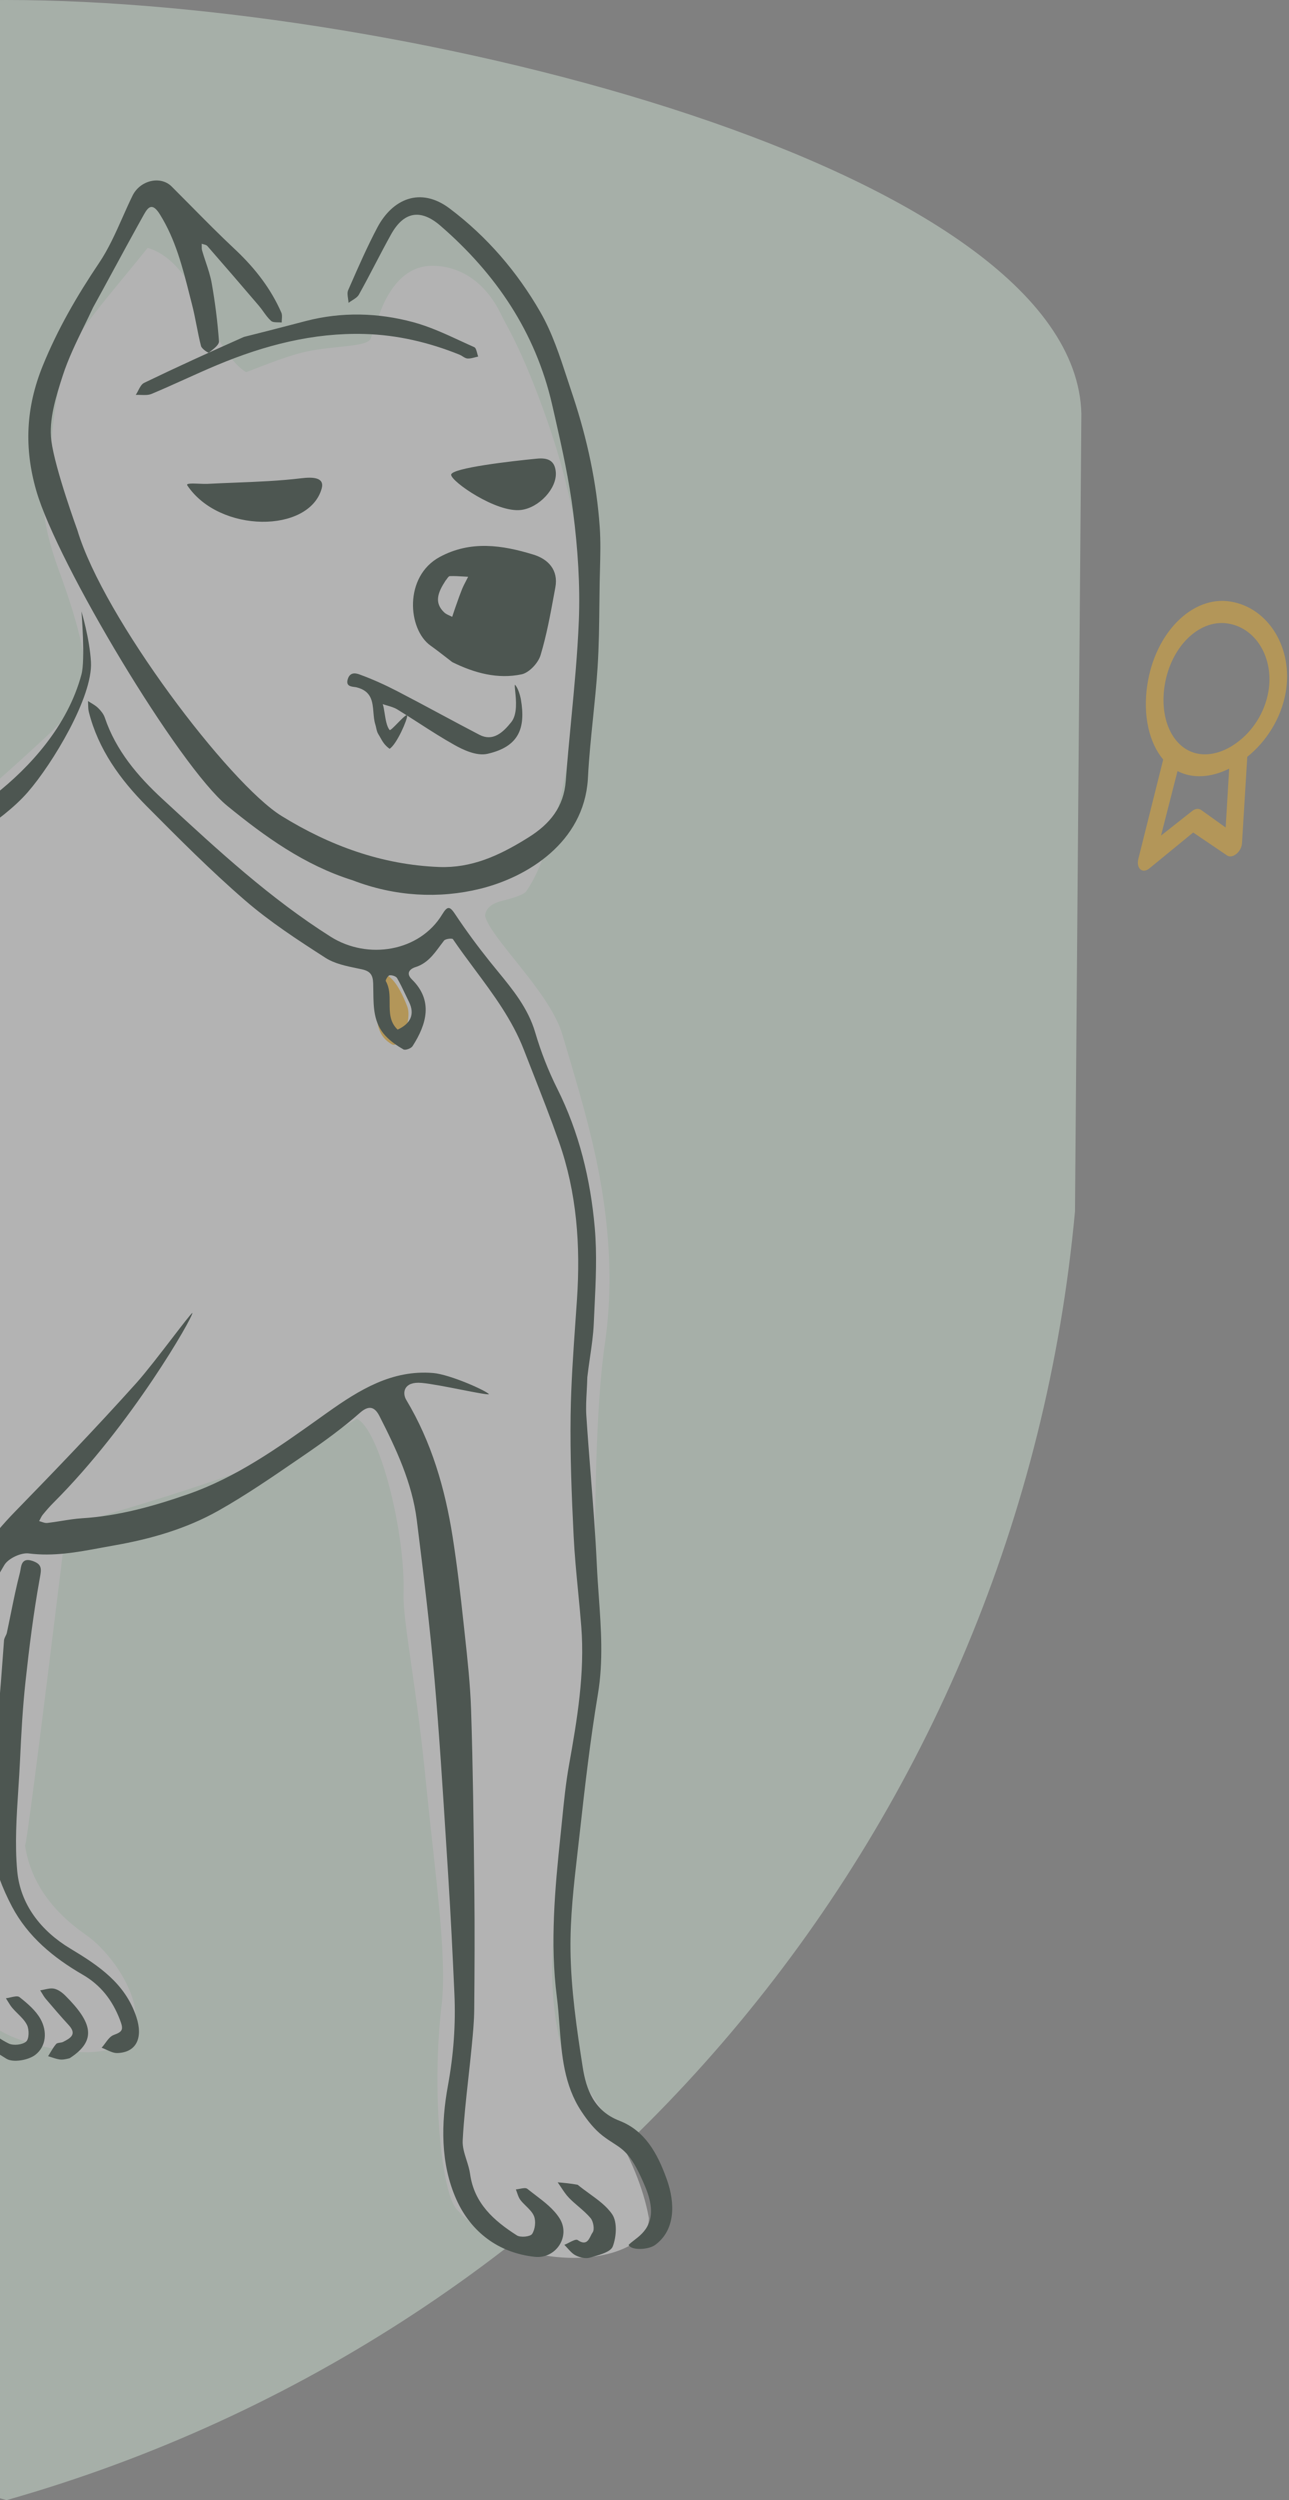<svg width="307" height="595" viewBox="0 0 307 595" fill="none" xmlns="http://www.w3.org/2000/svg">
<rect x="0" y="0" width="307" height="595" fill="#808080" stroke="none"/>
<g opacity="0.4">
<path fill-rule="evenodd" clip-rule="evenodd" d="M1.55 0.002C96.114 -0.019 256.03 40.043 257.55 98.458L256.03 288.29C242.691 433.352 141.555 555.244 1.55 595C-138.456 555.244 -239.591 433.352 -252.931 288.29L-254.45 98.458C-254.234 52.766 -93.014 -0.019 1.55 0.002Z" fill="#DFF6E4"/>
<path fill-rule="evenodd" clip-rule="evenodd" d="M5.951 439.161L5.945 439.125C7.207 447.482 12.016 454.578 20.373 460.412C29.834 466.877 41.66 488.4 20.373 488.4C14.788 488.4 1.688 485.905 -2.57 481.226C-3.831 479.965 -5.092 477.126 -6.354 472.711C-7.773 468.612 -9.271 465.852 -10.848 464.433C-13.055 472.948 -13.927 491.828 -7.462 505.073C-1.154 517.845 0.895 527.543 -1.312 534.166C-7.619 537.792 -20.549 535.792 -40.102 532.166C-44.044 489.749 -44.99 426.344 -40.102 350.815C-53.032 347.976 -57.837 345.147 -63.356 345.462C-71.871 345.777 -89.459 348.157 -94.663 355.095C-117.684 385.212 -130.358 405.618 -134.142 413.817C-135.719 417.602 -140.765 436.752 -149.28 469.55C-148.964 472.231 -149.753 500.119 -149.28 502.641C-160.379 525.111 -171.276 518.376 -183.812 518.376C-183.181 513.488 -181.447 498.729 -175.77 491.16C-169.463 483.118 -172.538 469.164 -171.276 464.433C-170.488 460.964 -169.778 455.524 -169.148 448.113C-168.675 440.229 -168.044 434.474 -167.255 430.847C-156.06 380.389 -145.022 339.155 -134.142 307.145C-139.2 308.47 -154.67 315.192 -165.469 314.565C-182.95 313.55 -201.354 308.47 -198.641 299.969C-197.695 295.396 -195.015 292.873 -190.6 292.4C-189.811 292.243 -187.761 292.164 -184.45 292.164C-181.769 292.164 -179.562 291.927 -177.827 291.454C-170.865 289.771 -161.335 293.191 -153.719 291.454C-134.943 287.173 -118.23 276.896 -110.49 266.464C-98.348 249.907 -80.543 240.525 -77.074 238.317C-70.294 233.902 -70.281 229.96 -57.036 226.491C-39.06 221.761 6.56 179.469 11.448 174.896C16.809 169.85 19.726 165.435 20.199 161.651C20.672 156.763 18.544 147.933 13.813 135.16C9.713 123.807 9.083 114.819 11.921 108.197C12.079 111.193 12.39 88.802 18.382 80.287C20.274 77.449 23.034 73.822 26.66 69.407C31.075 64.046 33.914 60.577 35.175 59C40.063 60.419 44.321 64.992 47.947 72.718C51.889 81.391 55.437 86.673 58.591 88.565C59.479 88.36 67.462 84.894 72.812 83.715C79.809 82.173 87.514 82.668 88.318 80.524C89.579 76.739 90.604 73.98 91.393 72.245C94.231 66.253 98.094 63.257 102.982 63.257C108.501 63.257 115.282 66.102 119.539 75.248C120.327 76.982 124.426 83.167 130.418 100.355C138.933 124.638 140.038 146.513 138.934 155.974C135.465 185.619 130.892 204.383 125.215 212.267C124.585 212.897 122.693 213.607 119.539 214.395C117.016 215.026 115.676 216.209 115.518 217.943C116.779 223.305 130.908 236.031 133.904 246.123C137.058 256.53 139.265 264.335 140.527 269.538C145.1 287.829 146.282 304.544 144.075 319.681C142.655 329.3 141.867 344.358 141.709 364.857C141.552 386.617 140.921 402.464 139.817 412.398C139.344 417.129 138.319 423.436 136.742 431.32C134.693 440.939 133.431 447.325 132.958 450.478C130.593 465.616 131.066 478.703 134.377 489.741C141.788 499.202 151.869 513.077 154.55 527.899C154.55 539.146 123.708 542.541 108.744 525.736C105.113 521.658 102.705 497.58 105.228 476.766C106.489 465.255 103.55 445.354 101.501 424.697C99.293 401.676 95.959 386.061 96.116 379.439C96.589 364.459 90.368 340.169 85.007 337.646C64.508 350.261 20.925 361.388 18.718 362.492C16.825 363.596 15.722 364.778 15.406 366.04C9.38 415.18 6.23 439.56 5.958 439.179L5.951 439.161Z" fill="white"/>
<path fill-rule="evenodd" clip-rule="evenodd" d="M93.313 248.525C95.382 249.725 98.221 242.706 96.983 239.503C92.622 228.222 88.5 231.354 89.222 236.868C89.943 242.369 89.222 246.153 93.313 248.525Z" fill="#FFB61D"/>
<path fill-rule="evenodd" clip-rule="evenodd" d="M29.197 51.715C29.965 49.99 30.733 48.264 31.558 46.577C33.361 42.89 38.23 41.748 40.879 44.383C42.444 45.941 43.997 47.511 45.55 49.081L45.551 49.082L45.551 49.082L45.551 49.082L45.551 49.082L45.551 49.082L45.551 49.082L45.551 49.082L45.551 49.082L45.552 49.083L45.553 49.084C48.944 52.513 52.336 55.943 55.856 59.235L56.355 59.707C60.822 63.974 64.528 68.729 67.01 74.406C67.209 74.862 67.169 75.423 67.129 75.984C67.11 76.243 67.091 76.503 67.097 76.753C66.827 76.719 66.53 76.715 66.233 76.711C65.578 76.703 64.923 76.694 64.556 76.365C63.861 75.741 63.305 74.968 62.747 74.192L62.747 74.192L62.747 74.192L62.747 74.192L62.746 74.192L62.746 74.192C62.396 73.706 62.045 73.218 61.658 72.765C57.591 68.002 53.5 63.259 49.379 58.542C49.187 58.323 48.844 58.235 48.502 58.147C48.342 58.106 48.183 58.065 48.039 58.011C48.047 58.183 48.046 58.358 48.045 58.533V58.533C48.042 58.913 48.039 59.292 48.14 59.642C48.401 60.544 48.7 61.44 48.999 62.334C49.561 64.013 50.122 65.69 50.427 67.414C51.235 71.984 51.822 76.609 52.153 81.235C52.203 81.936 51.227 82.775 50.341 83.462L49.746 83.918C49.588 84.039 48.048 83.022 47.873 82.343C47.454 80.722 47.131 79.077 46.809 77.432L46.808 77.431C46.486 75.786 46.163 74.141 45.745 72.521C45.543 71.741 45.345 70.96 45.147 70.18L45.147 70.18C43.473 63.583 41.804 57.005 38.101 51.049C36.341 48.219 35.344 49.155 34.328 50.965L32.803 53.701C30.905 57.126 29.033 60.575 27.145 64.054L27.144 64.055L27.135 64.072C25.502 67.081 23.856 70.113 22.171 73.171C21.477 74.661 20.762 76.124 20.052 77.576C18.134 81.502 16.257 85.342 14.953 89.368C13.335 94.362 11.589 99.903 12.232 104.903C13.09 111.57 18.434 126.18 18.434 126.18C24.616 146.965 54.593 186.503 67.074 194.198C78.526 201.258 90.929 205.802 104.571 206.334C112.231 206.633 118.74 203.664 125.033 199.806L125.931 199.249C130.999 196.068 134.284 192.04 134.754 185.81C135.115 181.026 135.572 176.248 136.029 171.47L136.029 171.47L136.029 171.469L136.029 171.469L136.029 171.469L136.029 171.469L136.029 171.469L136.029 171.468L136.029 171.468L136.029 171.468L136.029 171.468C136.784 163.568 137.54 155.669 137.86 147.752C138.206 139.196 137.6 130.521 136.525 122.012C135.568 114.431 133.928 106.919 132.221 99.446L131.487 96.246C127.538 79.058 118.13 65.183 104.922 53.743C100.189 49.642 96.18 50.319 93.129 55.803C91.829 58.138 90.59 60.507 89.351 62.875C88.084 65.295 86.817 67.716 85.486 70.101C85.161 70.685 84.515 71.09 83.87 71.495C83.572 71.682 83.274 71.869 83.007 72.074C82.993 71.752 82.943 71.415 82.893 71.078C82.784 70.348 82.676 69.618 82.927 69.046L83.334 68.117L83.335 68.117C85.403 63.399 87.476 58.671 89.884 54.124C93.41 47.465 100.042 44.309 107.107 49.628C116.022 56.338 123.196 64.722 128.688 74.26C131.5 79.143 133.302 84.644 135.088 90.094L135.088 90.094L135.088 90.094C135.456 91.217 135.823 92.338 136.198 93.451L136.556 94.525C139.858 104.561 142.102 114.865 142.838 125.431C143.072 128.786 142.984 132.165 142.896 135.542L142.896 135.542C142.868 136.604 142.84 137.665 142.822 138.725C142.794 140.4 142.777 142.075 142.759 143.751V143.751V143.751C142.704 148.809 142.65 153.869 142.321 158.909C142.06 162.91 141.65 166.902 141.241 170.893C140.756 175.615 140.272 180.336 140.033 185.071L140.006 185.526C138.996 200.475 125.68 208.73 114.37 211.515C104.57 213.929 94.039 213.368 83.955 209.486C72.456 205.878 63.023 199.038 54.128 191.784C42.627 182.405 13.64 134.056 8.654 116.828C5.681 106.556 6.185 96.9 10.171 87.081C13.711 78.362 18.35 70.37 23.597 62.579C25.857 59.222 27.527 55.469 29.197 51.715ZM141.588 311.357L141.588 311.357C141.898 304.955 142.209 298.525 141.654 292.186C140.647 280.686 137.942 269.504 132.694 259.031C130.562 254.776 128.812 250.262 127.465 245.696C125.769 239.949 122.164 235.557 118.535 231.135C117.901 230.363 117.267 229.59 116.642 228.809C113.759 225.207 111.008 221.482 108.453 217.643C107.176 215.725 106.631 215.449 105.334 217.592C99.941 226.504 87.572 228.498 78.75 222.925C64.316 213.806 51.885 202.33 39.456 190.854L38.643 190.104C32.803 184.714 27.592 178.595 24.958 170.78C24.669 169.922 24.015 169.118 23.351 168.474C22.876 168.014 22.295 167.662 21.713 167.311C21.459 167.158 21.205 167.004 20.959 166.841C20.979 167.118 20.985 167.398 20.992 167.678C21.005 168.281 21.019 168.884 21.164 169.455C23.416 178.345 28.619 185.505 34.922 191.849C42.537 199.513 50.177 207.197 58.34 214.257C64.26 219.377 70.91 223.708 77.518 227.95C79.684 229.341 82.445 229.909 85.091 230.454C85.441 230.526 85.789 230.598 86.133 230.671C88.182 231.105 88.809 232.011 88.879 234.009C88.903 234.672 88.91 235.341 88.917 236.012C88.957 239.725 88.998 243.481 91.793 246.495C93.002 247.798 94.536 248.861 96.084 249.748C96.537 250.008 97.909 249.517 98.254 248.981C101.634 243.723 103.219 238.118 98.104 233.092C96.248 231.267 98.327 230.353 98.876 230.186C101.671 229.33 103.205 227.261 104.757 225.167L104.757 225.167L104.757 225.167L104.758 225.167L104.758 225.166L104.758 225.166L104.758 225.166L104.758 225.166L104.758 225.166L104.758 225.166L104.758 225.166L104.758 225.165C105.085 224.725 105.412 224.284 105.752 223.853C106.095 223.417 107.689 223.241 107.873 223.512C109.524 225.935 111.278 228.293 113.032 230.651C117.517 236.679 122.003 242.709 124.766 249.832C125.472 251.654 126.186 253.472 126.899 255.291L126.9 255.293L126.9 255.294C129.041 260.75 131.182 266.206 133.126 271.732C137.4 283.885 138.275 296.47 137.417 309.248C137.299 310.991 137.177 312.735 137.054 314.479C136.532 321.918 136.009 329.362 135.904 336.809C135.769 346.389 136.153 355.987 136.623 365.562C136.84 369.978 137.266 374.383 137.691 378.789C137.958 381.551 138.225 384.314 138.44 387.08C139.309 398.235 137.477 409.148 135.52 420.072C134.746 424.394 134.308 428.779 133.871 433.161C133.751 434.36 133.631 435.559 133.504 436.756C132.151 449.558 130.985 462.434 132.624 475.231C132.908 477.445 133.077 479.693 133.246 481.945C133.781 489.061 134.319 496.222 138.494 502.517C139.893 504.626 141.539 506.728 143.515 508.263C144.463 509 145.293 509.533 146.053 510.021C148.734 511.744 150.557 512.916 153.72 520.529C157.05 528.545 153.358 531.37 150.987 533.184C150.468 533.581 150.012 533.93 149.707 534.274C150.469 535.671 154.503 535.384 156.026 534.274C160.853 530.76 160.853 524.367 158.813 518.666C156.569 512.4 153.6 507.065 147.514 504.704C141.494 502.368 139.618 497.297 138.783 491.971C137.335 482.726 135.986 473.366 135.874 464.039C135.78 456.268 136.677 448.469 137.57 440.698L137.57 440.697C137.736 439.258 137.901 437.819 138.06 436.382C139.289 425.274 140.571 414.154 142.41 403.136C143.711 395.336 143.162 387.609 142.614 379.886C142.436 377.384 142.258 374.882 142.144 372.378C141.814 365.196 141.249 358.025 140.683 350.854L140.683 350.853C140.317 346.206 139.95 341.559 139.648 336.908C139.525 335.014 139.628 333.106 139.737 331.093C139.795 330.015 139.854 328.908 139.882 327.756C140.07 326.132 140.298 324.559 140.522 323.017C140.92 320.283 141.303 317.647 141.418 314.999C141.471 313.789 141.529 312.577 141.588 311.364L141.588 311.363L141.588 311.362L141.588 311.362L141.588 311.361L141.588 311.36L141.588 311.36L141.588 311.359L141.588 311.358L141.588 311.358L141.588 311.357ZM94.705 245.037C92.795 243.229 92.797 240.945 92.799 238.657C92.801 236.869 92.802 235.079 91.893 233.508C91.752 233.264 92.402 232.166 92.779 232.111C93.352 232.027 94.312 232.331 94.574 232.781C95.293 234.018 95.911 235.314 96.528 236.61L96.529 236.611L96.529 236.611L96.529 236.612L96.529 236.612L96.529 236.612L96.529 236.612L96.529 236.613L96.529 236.613L96.53 236.613L96.53 236.613C96.811 237.204 97.093 237.795 97.384 238.381C98.922 241.472 97.699 243.654 94.705 245.037ZM-11.539 504.993C-13.068 501.585 -14.315 497.837 -14.646 494.148C-15.492 484.752 -16.141 475.303 -16.143 465.874C-16.145 458.331 -15.778 450.788 -15.41 443.245V443.244V443.244V443.244V443.243V443.243V443.243V443.242V443.242V443.241V443.241V443.241L-15.41 443.237L-15.409 443.233C-15.244 439.83 -15.078 436.427 -14.946 433.025C-14.877 431.246 -14.827 429.467 -14.778 427.688C-14.742 426.415 -14.707 425.142 -14.664 423.87C-14.043 405.328 -8.371 388.284 1.029 372.462C1.968 370.882 5.004 369.462 6.845 369.697C12.744 370.452 18.342 369.416 24.006 368.368L24.009 368.367L24.014 368.366C25.017 368.181 26.021 367.995 27.03 367.818C35.848 366.277 44.338 363.858 52.074 359.489C58.514 355.853 64.646 351.651 70.761 347.461L70.762 347.461L70.762 347.461L70.762 347.46C71.327 347.074 71.891 346.687 72.456 346.301C77.054 343.155 81.602 339.868 85.774 336.191C88.192 334.06 89.473 335.237 90.39 337.036C94.397 344.893 98.159 352.912 99.268 361.776C100.857 374.477 102.41 387.192 103.514 399.941C104.634 412.873 105.452 425.832 106.269 438.79C106.428 441.309 106.587 443.829 106.748 446.348C107.346 455.687 107.799 465.035 108.221 474.384C108.554 481.76 108.038 488.96 106.682 496.355C105.045 505.289 104.856 514.965 108.73 523.521C112.182 531.146 118.66 536.155 127.372 537.095C132.38 537.635 135.984 532.239 133.268 527.929C131.869 525.708 129.619 523.997 127.406 522.314C126.795 521.849 126.187 521.387 125.601 520.917C125.236 520.624 124.526 520.763 123.815 520.902L123.814 520.902C123.487 520.966 123.159 521.03 122.865 521.051C122.973 521.314 123.066 521.587 123.159 521.86C123.365 522.466 123.571 523.071 123.938 523.554C124.331 524.071 124.811 524.542 125.289 525.009C126.056 525.761 126.816 526.505 127.185 527.417C127.673 528.624 127.449 530.569 126.732 531.647C126.287 532.315 123.967 532.544 123.109 531.997C117.651 528.515 112.932 524.39 111.959 517.37C111.804 516.256 111.453 515.148 111.103 514.047C110.607 512.484 110.115 510.934 110.198 509.4C110.465 504.414 111.013 499.443 111.561 494.472L111.561 494.472C111.826 492.064 112.092 489.656 112.325 487.247L112.362 486.871L112.362 486.871C112.641 483.994 112.922 481.106 112.947 478.221C113.033 468.724 113.081 459.225 112.974 449.729L112.957 448.177C112.802 434.419 112.647 420.657 112.197 406.907C112 400.888 111.344 394.879 110.689 388.88C110.589 387.967 110.49 387.054 110.392 386.141C109.659 379.322 108.866 372.501 107.8 365.729C105.992 354.247 102.784 343.195 96.746 333.133C95.775 331.513 96.119 328.723 100.411 329.11C102.601 329.307 106.488 330.069 109.897 330.737C113.171 331.378 116.003 331.933 116.462 331.817C116.012 331.054 107.197 327.094 103.165 326.757C93.388 325.94 85.583 330.76 77.944 336.187C77.305 336.642 76.665 337.097 76.026 337.553L76.024 337.554C66.18 344.566 56.306 351.6 44.709 355.625C36.549 358.458 28.276 360.784 19.579 361.324C17.921 361.427 16.273 361.692 14.623 361.957L14.622 361.957C13.5 362.137 12.378 362.318 11.251 362.447C10.828 362.496 10.381 362.344 9.935 362.192C9.729 362.122 9.523 362.052 9.32 362.002C9.41 361.841 9.493 361.675 9.577 361.509C9.761 361.143 9.945 360.778 10.198 360.469C10.996 359.497 11.821 358.536 12.71 357.65C31.39 339.022 45.962 313.444 45.837 312.429C45.45 312.684 43.489 315.235 41.082 318.366L41.079 318.37L41.078 318.371C38.216 322.094 34.724 326.635 32.501 329.11C23.095 339.582 13.338 349.748 3.507 359.828C-7.736 371.356 -14.612 385.13 -18.11 400.673C-19.903 408.639 -21.301 416.646 -20.743 424.95C-20.338 430.988 -20.262 437.049 -20.187 443.109C-20.155 445.637 -20.124 448.166 -20.069 450.693C-20.038 452.096 -20.006 453.498 -19.975 454.901L-19.975 454.906C-19.828 461.456 -19.682 468.005 -19.598 474.556C-19.597 474.593 -19.597 474.644 -19.596 474.708C-19.581 476.486 -19.476 488.487 -16.143 500.334C-13.511 509.694 -8.467 518.984 -6.484 522.635L-6.483 522.637C-6.093 523.356 -5.822 523.855 -5.711 524.094C-4.297 527.137 -4.398 529.112 -7.125 529.459C-9.436 529.754 -12.373 529.427 -13.123 525.729L-13.164 525.526C-13.361 524.551 -13.568 523.521 -14.084 522.723C-14.387 522.255 -14.946 521.954 -15.505 521.653L-15.505 521.653L-15.506 521.652C-15.754 521.519 -16.002 521.385 -16.228 521.237C-16.285 521.381 -16.158 521.886 -15.982 522.591C-15.339 525.159 -14.032 530.376 -18.523 530.433C-23.077 530.49 -22.827 527.892 -22.67 526.264C-22.645 526.002 -22.622 525.765 -22.622 525.568V525.524C-22.622 524.104 -22.622 522.004 -23.81 521.81C-26.455 521.378 -26.578 523.934 -26.666 525.775L-26.667 525.791C-26.689 526.249 -26.677 526.708 -26.664 527.16C-26.611 529.07 -26.561 530.859 -29.148 531.969C-31.994 533.19 -34.102 532.365 -35.938 530.499C-37.878 528.527 -37.325 526.383 -35.506 524.555C-31.785 520.815 -31.934 515.894 -32.132 511.357C-32.53 502.21 -33.273 493.077 -34.016 483.945C-34.214 481.508 -34.413 479.07 -34.604 476.632C-34.876 473.178 -35.202 469.727 -35.527 466.277C-35.819 463.184 -36.111 460.091 -36.364 456.994C-36.744 452.352 -37.098 447.707 -37.453 443.062C-37.867 437.641 -38.281 432.22 -38.734 426.802C-38.872 425.164 -39.096 423.529 -39.321 421.896C-39.657 419.457 -39.992 417.02 -40.035 414.576C-40.098 410.904 -39.931 407.229 -39.763 403.553V403.552V403.552V403.552V403.552V403.551V403.551V403.551V403.551V403.55V403.55V403.55C-39.668 401.456 -39.572 399.363 -39.52 397.269C-39.476 395.536 -39.482 393.8 -39.488 392.065C-39.496 389.614 -39.505 387.165 -39.373 384.722C-39.255 382.515 -39.183 380.296 -39.111 378.076V378.076C-38.907 371.804 -38.703 365.523 -37.442 359.468C-36.505 354.975 -33.285 346.541 -31.047 340.677C-29.766 337.321 -28.806 334.807 -28.78 334.357C-29.706 335.098 -36.577 346.138 -38.774 351.056L-38.816 351.151C-40.913 355.846 -41.023 356.09 -45.596 354.099C-54.459 350.24 -63.663 347.665 -73.256 346.518C-73.918 346.439 -74.595 346.506 -75.273 346.572C-75.858 346.629 -76.444 346.687 -77.022 346.651C-77.654 346.612 -78.276 346.416 -78.899 346.22C-79.176 346.133 -79.454 346.046 -79.732 345.972C-79.54 345.734 -79.362 345.475 -79.183 345.216C-78.796 344.652 -78.408 344.088 -77.877 343.746C-76.299 342.73 -74.687 341.768 -73.074 340.807C-71.474 339.853 -69.874 338.899 -68.309 337.892C-65.117 335.838 -63.153 334.461 -60.487 332.591L-60.486 332.59L-60.485 332.59C-59.849 332.143 -59.173 331.669 -58.431 331.151C-57.92 330.795 -55.96 328.772 -55.648 328.131C-56.316 327.927 -76.601 334.707 -83.14 342.895C-88.825 350.012 -94.169 357.417 -99.386 364.889C-105.915 374.242 -112.231 383.746 -118.505 393.274L-119.051 394.104L-119.98 395.513C-125.141 403.345 -130.307 411.183 -135.094 419.24L-135.621 420.126C-139.832 427.21 -144.096 434.383 -147.079 442.005C-151.263 452.701 -154.797 463.704 -155.009 475.498C-155.066 478.685 -155.537 481.862 -156.009 485.042L-156.009 485.042C-156.397 487.654 -156.785 490.268 -156.943 492.891C-157.32 499.121 -155.893 505.114 -153.668 510.989C-153.239 512.122 -153.799 513.662 -154.33 515.122L-154.33 515.123L-154.33 515.124L-154.33 515.124L-154.33 515.125L-154.331 515.125C-154.489 515.562 -154.646 515.992 -154.772 516.402C-154.852 516.662 -156.103 516.729 -156.764 516.612C-159.121 516.193 -159.619 514.555 -159.874 512.356C-160.085 510.538 -160.848 508.764 -161.592 507.035C-161.686 506.816 -161.78 506.599 -161.873 506.381C-162.052 505.96 -163.252 505.531 -163.621 505.741C-164.12 506.025 -164.503 506.914 -164.524 507.558C-164.545 508.211 -164.476 508.877 -164.408 509.54C-164.306 510.53 -164.205 511.514 -164.404 512.439C-164.737 513.99 -165.639 515.523 -166.652 516.77C-167.016 517.218 -169.161 517.033 -169.243 516.759C-169.569 515.68 -169.645 514.523 -169.72 513.37L-169.725 513.293C-169.734 513.166 -169.742 513.04 -169.751 512.913C-169.761 512.76 -169.772 512.608 -169.785 512.455C-169.798 512.286 -169.763 512.113 -169.728 511.939C-169.691 511.755 -169.653 511.571 -169.675 511.394C-169.842 510.026 -170.03 508.66 -170.219 507.294L-170.219 507.293L-170.219 507.292L-170.219 507.292L-170.219 507.291L-170.219 507.29L-170.22 507.289L-170.226 507.244C-170.289 506.787 -170.352 506.329 -170.415 505.871C-170.698 506.207 -170.982 506.543 -171.266 506.879L-171.271 506.884C-172.266 508.061 -173.261 509.238 -174.239 510.43C-174.302 510.507 -174.3 510.643 -174.298 510.776C-174.295 510.912 -174.293 511.046 -174.361 511.112C-174.673 511.417 -174.978 511.743 -175.283 512.071C-176.157 513.007 -177.036 513.949 -178.117 514.41C-178.669 514.646 -180.809 512.943 -180.953 511.941C-181.18 510.361 -180.872 508.101 -179.846 507.05C-175.1 502.184 -171.976 496.407 -170.523 489.953C-169.793 486.707 -169.517 483.362 -169.241 480.014C-169.064 477.866 -168.887 475.716 -168.59 473.589C-168.454 472.618 -168.318 471.646 -168.183 470.674C-166.762 460.497 -165.341 450.316 -163.595 440.193C-162.293 432.644 -160.789 425.13 -159.286 417.615C-158.529 413.83 -157.772 410.045 -157.04 406.255C-156.936 405.718 -157.019 405.132 -157.099 404.57L-157.1 404.562L-157.106 404.516C-157.113 404.469 -157.12 404.421 -157.126 404.374C-158.633 393.389 -156.552 382.685 -154.022 372.148L-153.58 370.306L-153.58 370.306L-153.579 370.305L-153.579 370.304L-153.579 370.304L-153.579 370.303L-153.579 370.302L-153.578 370.302L-153.578 370.301L-153.578 370.301L-153.578 370.3L-153.578 370.299C-150.351 356.85 -147.111 343.346 -142.633 330.294C-139.958 322.495 -136.344 315.019 -132.73 307.543C-131.148 304.272 -129.567 301.001 -128.064 297.703C-127.5 296.463 -126.948 295.217 -126.397 293.97C-125.01 290.834 -123.623 287.697 -122.023 284.674L-121.544 283.771C-117.951 276.981 -114.348 270.174 -110.258 263.685C-105.164 255.603 -98.998 248.207 -90.891 243.044C-84.341 238.871 -77.298 235.356 -70.18 232.214C-62.319 228.743 -54.307 225.61 -46.298 222.477L-46.289 222.473C-43.88 221.531 -41.472 220.589 -39.068 219.638C-37.451 218.998 -35.806 218.428 -34.161 217.857L-34.161 217.857C-32.27 217.201 -30.378 216.545 -28.53 215.784C-27.968 215.553 -27.579 214.903 -27.189 214.253C-27.01 213.954 -26.831 213.655 -26.635 213.397C-26.921 213.391 -27.212 213.365 -27.504 213.338C-28.13 213.281 -28.755 213.224 -29.326 213.374C-44.761 217.453 -59.34 223.749 -73.933 230.051L-73.943 230.055C-76.183 231.023 -78.423 231.99 -80.666 232.95C-92 237.796 -101.641 244.671 -109.045 254.389C-113.67 260.459 -118.134 266.84 -121.438 273.677C-125.079 281.211 -131.288 285.306 -138.166 288.497C-146.229 292.239 -154.746 295.23 -163.896 294.452C-169.053 294.014 -174.18 293.158 -179.296 292.305L-179.297 292.305L-179.321 292.3C-179.931 292.199 -180.541 292.097 -181.15 291.996C-187.183 290.997 -194.871 294.494 -193.568 301.059C-192.747 305.196 -189.722 307.246 -186.232 308.18C-184.943 308.525 -183.653 308.887 -182.362 309.249C-174.444 311.47 -166.464 313.709 -158.113 312.265C-154.042 311.561 -150.048 310.417 -146.052 309.273C-144.118 308.719 -142.185 308.165 -140.242 307.661C-139.704 307.521 -139.142 307.473 -138.58 307.426L-138.579 307.426L-138.578 307.425L-138.578 307.425L-138.577 307.425L-138.577 307.425L-138.576 307.425L-138.576 307.425L-138.575 307.425L-138.575 307.425L-138.574 307.425C-138.313 307.402 -138.051 307.38 -137.792 307.349C-137.832 307.46 -137.87 307.572 -137.907 307.685C-137.937 307.776 -137.967 307.869 -137.996 307.961C-138.138 308.4 -138.28 308.84 -138.479 309.252C-146.025 324.874 -151.667 341.128 -155.033 358.174C-155.709 361.599 -156.499 365.001 -157.288 368.404L-157.289 368.406C-158.275 372.653 -159.26 376.9 -160.024 381.186C-160.684 384.887 -161.02 388.644 -161.356 392.403L-161.356 392.403L-161.356 392.404L-161.356 392.404L-161.356 392.405L-161.356 392.405L-161.356 392.406L-161.356 392.406L-161.356 392.407L-161.357 392.408L-161.357 392.408L-161.357 392.409C-161.543 394.492 -161.729 396.576 -161.971 398.651C-162.095 399.72 -162.217 400.79 -162.338 401.86L-162.34 401.875V401.875C-162.876 406.596 -163.413 411.321 -164.201 416.001C-165.094 421.311 -166.062 426.608 -167.031 431.905L-167.031 431.91L-167.032 431.913L-167.033 431.918L-167.033 431.921C-168.438 439.608 -169.843 447.294 -171.019 455.016C-171.778 460.007 -172.199 465.049 -172.619 470.092C-172.906 473.536 -173.193 476.98 -173.589 480.41C-174.648 489.597 -176.635 498.459 -183.518 505.402C-186.057 507.964 -186.366 512.463 -184.574 515.502C-182.608 518.835 -179.509 519.972 -175.265 519.004C-174.419 518.811 -173.371 518.578 -172.653 518.897C-168.978 520.531 -165.452 521.839 -161.969 518.382C-161.687 518.102 -160.029 518.962 -159.178 519.54C-153.526 523.382 -148.684 519.581 -148.438 513.683C-148.35 511.556 -148.79 509.286 -149.513 507.269C-152.422 499.152 -152.362 490.851 -151.526 482.451C-151.333 480.512 -151.2 478.563 -151.066 476.615C-150.83 473.161 -150.593 469.71 -150.026 466.312C-147.604 451.811 -142.172 438.381 -134.305 426.005C-123.467 408.956 -112.483 391.999 -101.402 375.108C-99.049 371.522 -96.529 368.045 -94.009 364.567L-94.008 364.567L-94.008 364.566C-91.985 361.775 -89.962 358.983 -88.025 356.135C-85.173 351.94 -81.033 352.363 -77.235 352.752C-76.615 352.815 -76.004 352.878 -75.41 352.919C-68.495 353.4 -62.054 355.771 -55.609 358.144L-55.609 358.144L-55.608 358.144L-55.608 358.145L-55.608 358.145L-55.607 358.145L-55.607 358.145L-55.606 358.145L-55.606 358.145L-55.605 358.146L-55.605 358.146L-55.604 358.146C-52.616 359.246 -49.626 360.347 -46.589 361.259C-42.377 362.523 -42.731 364.968 -43.099 367.509C-43.174 368.027 -43.249 368.549 -43.287 369.065C-43.451 371.32 -43.697 373.57 -43.943 375.819L-43.943 375.821C-44.244 378.575 -44.545 381.328 -44.697 384.09C-44.743 384.934 -44.789 385.778 -44.836 386.622L-44.837 386.648C-45.372 396.363 -45.908 406.085 -45.992 415.807C-46.023 419.327 -45.588 422.849 -45.152 426.373L-45.152 426.373C-44.898 428.433 -44.643 430.494 -44.481 432.556C-44.083 437.628 -43.721 442.704 -43.36 447.779L-43.359 447.781C-42.869 454.658 -42.379 461.535 -41.799 468.404C-41.583 470.957 -41.387 473.515 -41.191 476.073L-41.19 476.076L-41.19 476.079L-41.19 476.081L-41.19 476.084L-41.19 476.087L-41.189 476.09L-41.189 476.092L-41.189 476.095L-41.189 476.098L-41.188 476.101L-41.188 476.103C-40.504 485.026 -39.819 493.957 -38.301 502.738C-36.878 510.968 -38.427 518.193 -41.407 525.568C-43.105 529.771 -38.964 535.635 -34.106 535.683C-33.651 535.688 -33.175 535.72 -32.691 535.753L-32.69 535.753C-30.227 535.919 -27.537 536.101 -26.266 532.765C-26.161 532.488 -24.395 532.353 -24.109 532.714C-22.572 534.652 -20.682 534.445 -18.798 534.238C-18.121 534.164 -17.446 534.09 -16.787 534.115C-16.119 534.141 -15.444 534.124 -14.769 534.108C-13.546 534.078 -12.326 534.048 -11.152 534.27C-7.478 534.968 -4.354 533.841 -2.116 531.199C0.071 528.619 -0.529 525.554 -2.495 522.597C-3.163 521.341 -3.832 520.097 -4.497 518.86L-4.498 518.859L-4.499 518.858L-4.499 518.857L-4.5 518.856L-4.5 518.855L-4.501 518.854L-4.502 518.853L-4.502 518.852C-6.998 514.212 -9.438 509.678 -11.539 504.993ZM-189.776 300.788C-189.522 300.42 -189.29 299.983 -189.057 299.546C-188.545 298.583 -188.033 297.62 -187.298 297.4C-184.82 296.658 -181.988 296.02 -179.525 296.498C-169.595 298.427 -159.749 300.306 -149.786 296.806C-148.951 296.512 -148.111 296.225 -147.272 295.937L-147.272 295.937C-140.65 293.67 -134.033 291.404 -129.019 286.028C-128.823 285.818 -128.497 285.731 -128.17 285.643C-128.018 285.603 -127.866 285.562 -127.727 285.509C-127.713 285.729 -127.671 285.963 -127.63 286.197C-127.54 286.701 -127.451 287.206 -127.635 287.574C-129.58 291.461 -131.564 295.336 -133.726 299.105C-134.284 300.077 -135.404 301.001 -136.466 301.365C-137.973 301.882 -139.478 302.418 -140.983 302.954L-140.987 302.956C-145.905 304.708 -150.832 306.463 -155.895 307.578C-163.965 309.354 -172.145 307.864 -179.997 305.786C-180.636 305.617 -181.311 305.486 -182.001 305.352C-184.824 304.802 -187.903 304.203 -189.776 300.788ZM107.706 157.568C113.085 160.232 118.579 161.659 124.218 160.485C126.015 160.11 128.185 157.79 128.746 155.926C130.167 151.209 131.065 146.325 131.96 141.458L131.96 141.456C132.063 140.898 132.165 140.34 132.269 139.783C133.038 135.634 130.529 133.062 127.067 131.996C119.63 129.708 112.058 128.573 104.707 132.564C96.165 137.201 97.077 149.754 102.54 153.648C103.864 154.591 105.15 155.588 106.536 156.663C106.918 156.958 107.306 157.26 107.706 157.568ZM106.122 138.175C106.228 138.058 106.333 137.91 106.438 137.762C106.665 137.44 106.893 137.118 107.133 137.109C108.194 137.067 109.259 137.133 110.324 137.198L110.324 137.198C110.715 137.223 111.106 137.247 111.497 137.266C111.344 137.571 111.186 137.875 111.028 138.178C110.674 138.856 110.32 139.534 110.034 140.239C109.574 141.373 109.168 142.53 108.762 143.686L108.762 143.686L108.762 143.686C108.63 144.064 108.498 144.441 108.363 144.818C108.203 145.269 108.053 145.724 107.904 146.18L107.904 146.18L107.904 146.18L107.904 146.18L107.904 146.18L107.904 146.181L107.904 146.181L107.904 146.181L107.904 146.181L107.904 146.181C107.836 146.387 107.769 146.593 107.7 146.799C107.498 146.691 107.285 146.595 107.071 146.499C106.608 146.29 106.145 146.081 105.798 145.751C103.328 143.401 104.296 140.975 106.122 138.175ZM0.779 392.831C0.842 391.977 0.904 391.116 0.968 390.248C1.084 389.816 1.24 389.505 1.374 389.239C1.484 389.02 1.579 388.832 1.622 388.632C1.948 387.12 2.256 385.604 2.564 384.088L2.565 384.088L2.565 384.087L2.565 384.086L2.565 384.085L2.565 384.084L2.565 384.083L2.566 384.083L2.566 384.082C3.239 380.773 3.912 377.464 4.763 374.202C4.81 374.021 4.845 373.802 4.884 373.566C5.081 372.35 5.35 370.688 7.69 371.465C10.088 372.261 9.875 373.422 9.489 375.527L9.466 375.654L9.432 375.842C7.979 383.896 6.961 392.04 6.076 400.181C5.398 406.412 5.057 412.686 4.768 418.951C4.663 421.229 4.514 423.513 4.365 425.798L4.365 425.8L4.365 425.802L4.365 425.803L4.365 425.805L4.365 425.807L4.365 425.808L4.365 425.81L4.365 425.812C3.94 432.313 3.516 438.823 4.097 445.236C4.819 453.196 9.716 459.513 16.76 463.746C23.453 467.768 29.824 471.997 32.475 480.006C34.112 484.951 32.516 488.463 27.941 488.596C27.097 488.621 26.241 488.227 25.385 487.833C24.992 487.653 24.6 487.472 24.208 487.332C24.503 487.005 24.78 486.628 25.058 486.251C25.672 485.417 26.287 484.582 27.097 484.289C29.284 483.498 29.44 482.964 28.563 480.681C26.755 475.975 23.985 472.423 19.643 469.914C12.723 465.916 6.621 460.875 2.854 453.736C-1.76 444.992 -3.92 435.641 -2.501 425.634C-1.648 419.616 -1.017 413.563 -0.417 407.513C0.061 402.705 0.412 397.884 0.779 392.831ZM-27.385 253.327C-25.25 241.137 -23.173 229.311 -20.916 217.518C-19.38 209.498 -13.741 204.58 -7.485 200.045C-6.748 199.511 -6.003 198.98 -5.257 198.447C-1.017 195.419 3.283 192.349 6.632 188.504C12.453 181.82 22.137 165.856 21.665 157.527C21.35 151.977 19.404 145.519 19.404 145.519C19.404 145.519 20.344 157.001 19.404 160.504C16.095 172.841 7.058 182.618 -1.274 189.168C-3.192 190.676 -5.177 192.112 -7.161 193.547C-11.07 196.375 -14.975 199.2 -18.352 202.561C-21.625 205.818 -24.259 210.096 -24.941 215.301C-25.332 218.28 -25.813 221.228 -26.296 224.186C-27.271 230.159 -28.253 236.174 -28.507 242.568C-28.797 249.905 -32.753 260.583 -34.638 265.671L-34.638 265.672L-34.638 265.672C-35.241 267.3 -35.632 268.356 -35.623 268.547C-34.939 268.291 -29.88 259.471 -28.038 255.315C-27.803 254.783 -27.589 254.241 -27.385 253.327ZM34.33 91.115C42.072 87.375 49.901 83.819 58.082 80.187C61.972 79.226 65.648 78.269 69.273 77.326L69.274 77.325L69.274 77.325C70.478 77.012 71.677 76.7 72.876 76.389C81.415 74.18 90.025 74.419 98.424 76.677C102.27 77.712 105.943 79.406 109.606 81.095L109.607 81.096L109.607 81.096L109.607 81.096L109.607 81.096L109.607 81.096L109.607 81.096C110.719 81.608 111.83 82.121 112.945 82.614C113.313 82.777 113.477 83.403 113.641 84.029C113.717 84.319 113.793 84.609 113.889 84.853C113.633 84.906 113.376 84.974 113.119 85.042C112.521 85.201 111.924 85.359 111.34 85.321C110.946 85.296 110.573 85.061 110.194 84.822L110.194 84.822C109.953 84.671 109.71 84.517 109.458 84.416C102.192 81.481 94.632 79.7 86.814 79.484C74.568 79.145 62.951 82.179 51.738 86.865C49.133 87.953 46.559 89.114 43.985 90.276C41.367 91.456 38.749 92.637 36.1 93.741C35.348 94.055 34.453 94.023 33.557 93.991C33.145 93.977 32.732 93.962 32.334 93.981C32.541 93.671 32.725 93.314 32.91 92.957L32.91 92.957L32.91 92.957C33.308 92.186 33.706 91.416 34.33 91.115ZM76.612 116.276C77.381 113.543 74.375 113.504 71.817 113.813C66.564 114.449 61.259 114.657 55.954 114.866C53.775 114.951 51.595 115.037 49.419 115.152C48.918 115.178 48.212 115.149 47.494 115.119L47.493 115.119H47.493H47.493H47.493H47.493C45.904 115.052 44.252 114.983 44.604 115.509C52.242 126.936 73.615 126.936 76.612 116.276ZM124.06 166.457C125.236 173.305 123.601 177.693 116.107 179.4C113.439 180.008 110.132 178.348 108.267 177.308C105.374 175.695 102.583 173.899 99.791 172.103L99.79 172.102C98.854 171.5 97.918 170.898 96.978 170.302C97.068 171.18 94.507 177.133 92.789 178.203C91.601 177.348 91.125 176.498 90.623 175.602C90.463 175.317 90.3 175.027 90.111 174.73C89.83 174.29 89.71 173.748 89.589 173.204C89.528 172.927 89.466 172.648 89.382 172.383C89.105 171.5 89.024 170.521 88.942 169.541C88.732 167.012 88.521 164.48 84.939 163.581C84.79 163.544 84.605 163.52 84.406 163.494C83.52 163.38 82.358 163.231 82.814 161.667C83.373 159.753 84.942 160.263 85.656 160.523C88.712 161.634 91.7 162.987 94.593 164.483C97.989 166.241 101.36 168.048 104.731 169.855L104.732 169.855L104.732 169.856L104.733 169.856L104.734 169.857L104.735 169.857L104.736 169.858L104.737 169.858L104.738 169.859C107.882 171.544 111.026 173.229 114.19 174.874C117.344 176.514 119.719 174.424 121.773 171.853C123.267 169.983 122.916 166.575 122.705 164.53C122.624 163.745 122.564 163.161 122.637 162.941C123.38 163.677 123.916 165.619 124.06 166.457ZM96.814 170.198L96.978 170.302C96.974 170.258 96.963 170.227 96.945 170.21C96.917 170.183 96.872 170.18 96.814 170.198ZM96.814 170.198C96.086 169.738 95.356 169.282 94.621 168.834C93.917 168.403 93.096 168.163 92.275 167.922C91.897 167.811 91.519 167.7 91.153 167.571C91.353 168.134 91.478 168.936 91.613 169.792C91.843 171.257 92.098 172.879 92.789 173.728C92.933 173.905 93.813 173.006 94.73 172.07L94.73 172.07C95.577 171.205 96.456 170.308 96.814 170.198ZM-10.638 457.413C-10.674 456.737 -10.695 456.093 -10.716 455.473C-10.765 454.019 -10.809 452.695 -11.018 451.398C-11.105 450.852 -11.522 450.359 -11.939 449.866C-12.128 449.642 -12.318 449.418 -12.476 449.189C-12.636 449.416 -12.841 449.645 -13.047 449.874C-13.489 450.366 -13.932 450.858 -13.913 451.332C-13.506 461.629 -12.999 472.075 -8.091 481.317C-6.172 484.93 -2.118 487.723 1.534 489.958C3.117 490.926 6.721 490.306 8.377 489.049C11.05 487.022 11.289 483.437 9.651 480.503C8.507 478.454 6.532 476.774 4.645 475.291C4.217 474.955 3.371 475.15 2.526 475.346C2.139 475.435 1.752 475.525 1.406 475.563C1.563 475.803 1.714 476.049 1.865 476.295C2.198 476.84 2.532 477.384 2.939 477.866C3.342 478.344 3.795 478.793 4.248 479.24L4.248 479.241L4.249 479.241L4.249 479.241C5.099 480.082 5.945 480.919 6.439 481.932C6.971 483.023 6.95 485.238 6.229 485.868C5.344 486.643 3.19 486.871 2.073 486.329C-4.865 482.957 -7.206 476.529 -8.491 469.51C-9.205 465.605 -9.91 461.697 -10.638 457.413ZM124.089 121.367C118.223 122.08 107.449 114.599 107.449 112.986C107.449 111.374 122.069 109.712 127.903 109.15C130.582 108.892 132.16 109.672 132.376 112.371C132.685 116.246 128.369 120.847 124.089 121.367ZM16.587 489.831C23.225 485.569 21.905 481.263 15.551 474.927C14.813 474.192 13.83 473.464 12.854 473.271C12.139 473.13 11.363 473.303 10.586 473.475C10.247 473.551 9.908 473.626 9.573 473.675C9.713 473.891 9.845 474.112 9.978 474.332C10.268 474.815 10.557 475.298 10.917 475.721C12.704 477.826 14.506 479.921 16.373 481.954C18.403 484.163 16.742 485.073 15.028 485.947C14.806 486.06 14.525 486.1 14.252 486.139C13.895 486.19 13.551 486.238 13.371 486.446C12.834 487.062 12.407 487.775 11.981 488.488C11.808 488.776 11.636 489.065 11.456 489.347C11.727 489.427 11.997 489.516 12.267 489.605L12.267 489.605C12.894 489.812 13.521 490.018 14.164 490.117C14.89 490.229 15.658 490.069 16.587 489.831ZM132.827 519.36C134.345 519.495 135.864 519.63 137.581 519.944C138.484 520.684 139.427 521.367 140.356 522.04C142.461 523.565 144.491 525.036 145.811 526.987C147.048 528.816 146.814 532.361 145.937 534.633C145.46 535.869 143.131 536.532 141.231 537.074C140.974 537.147 140.724 537.218 140.489 537.288C139.473 537.589 138.058 537.247 137.065 536.731C136.344 536.356 135.763 535.71 135.183 535.064C134.929 534.782 134.675 534.5 134.41 534.241C134.752 534.109 135.141 533.91 135.53 533.711C136.375 533.279 137.219 532.846 137.583 533.101C139.538 534.469 140.191 533.132 140.714 532.062C140.858 531.766 140.993 531.491 141.142 531.299C141.653 530.641 141.333 528.689 140.677 527.903C139.82 526.875 138.793 525.994 137.764 525.11C136.995 524.45 136.225 523.789 135.523 523.065C134.796 522.314 134.21 521.427 133.624 520.54C133.361 520.142 133.099 519.745 132.823 519.359L132.827 519.36Z" fill="#00160A"/>
<path fill-rule="evenodd" clip-rule="evenodd" d="M293.097 143.165C302.198 144.665 308.067 154.372 306.205 164.845C305.114 170.983 301.61 176.471 297.064 180.115L295.803 200.708C295.68 202.686 293.582 204.428 292.285 203.613L284.179 198.129L273.805 206.622C272.144 208.046 270.543 206.724 271.12 204.391L277.037 180.765C273.721 176.816 272.155 170.346 273.247 163.034C275.108 150.56 283.995 141.665 293.097 143.165ZM286.355 184.714C284.182 184.833 282.193 184.405 280.449 183.509L276.522 198.852L283.972 192.978C284.704 192.42 285.519 192.342 286.091 192.77L291.913 196.934L292.75 182.929C290.692 183.961 288.53 184.594 286.355 184.714ZM292.254 148.359C285.428 147.421 278.763 154.093 277.367 163.26C275.97 172.428 280.372 179.707 287.198 179.52C289.6 179.454 291.981 178.55 294.121 177.064C294.234 176.969 294.353 176.885 294.476 176.812C298.249 174.125 301.208 169.674 302.085 164.619C303.482 156.576 299.08 149.296 292.254 148.359Z" fill="#FFB61D"/>
</g>
</svg>
